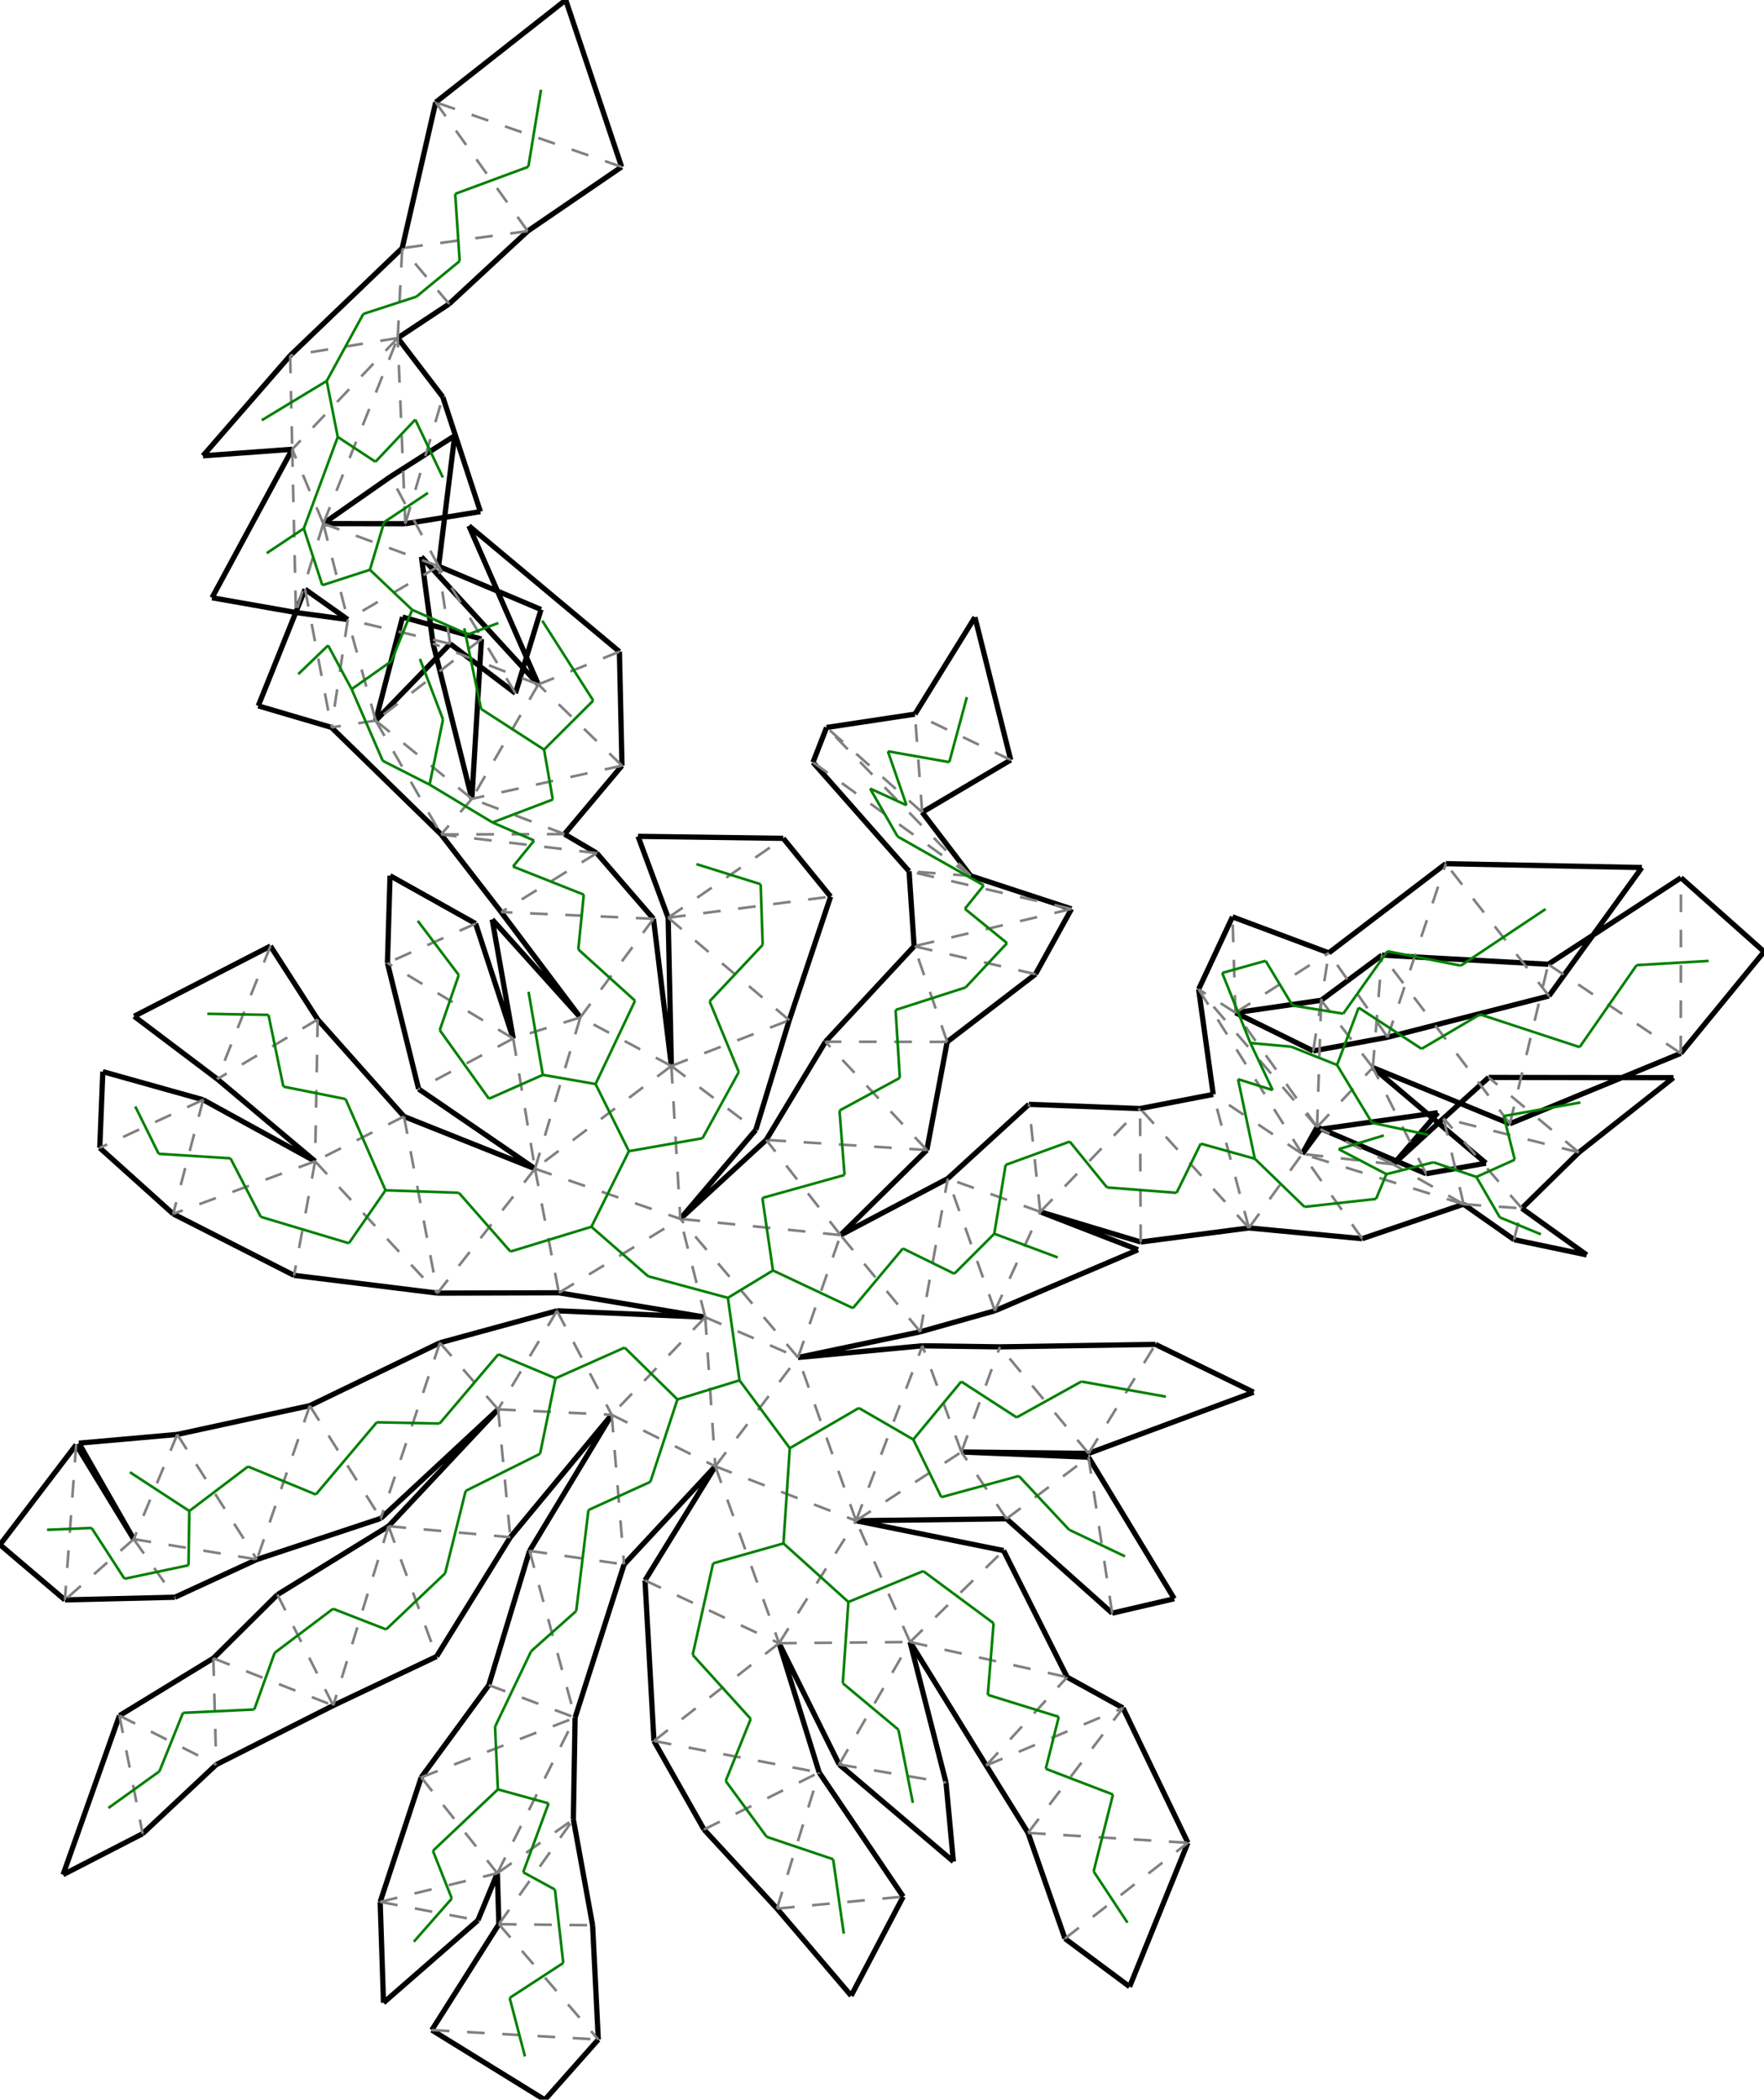 <?xml version="1.0"?>
<svg width="17518" height="20843" version="1.1" xmlns="http://www.w3.org/2000/svg" >
<defs>
<style type="text/css"><![CDATA[
.m {stroke:rgb(255,0,0);stroke-width:26.054;}
.v {stroke:rgb(0,0,255);stroke-width:26.054;}
.b {stroke:rgb(0,0,0);stroke-width:52.108;fill:white}
.n {stroke:rgb(128,128,128);stroke-width:26.054}
.t {stroke:rgb(0,128,0);stroke-width:26.054;}
.c {stroke:rgb(128,128,128);stroke-width:26.054;stroke-dasharray:175.18, 175.18;}
]]></style>
</defs>
<path fill="none" style="stroke:black;stroke-width:52.108;" d=" M 7778.18 8322.03 L 6336.06 8302.34 M 6336.06 8302.34 L 6635.52 9110.28 M 8248.63 8900.53 L 7778.18 8322.03 M 4380.81 8283.63 L 4976.84 9054.06 M 6489.42 9120.72 L 5926.07 8468.73 M 3873.39 8693.01 L 3847.58 9559.23 M 4723.47 9168.59 L 3873.39 8693.01 M 3154.9 10120.2 L 2685.76 9391.61 M 2017.48 10917.3 L 1021.04 10638.1 M 1021.04 10638.1 L 990.701 11394.6 M 2685.76 9391.61 L 1332.28 10088.4 M 1332.28 10088.4 L 2158.15 10711.9 M 756.151 14342.3 L 0 15334.2 M 0 15334.2 L 644.741 15882.2 M 2564.77 7006.92 L 3291.1 7220.66 M 3029.68 5849.59 L 2564.77 7006.92 M 626.309 18609.7 L 1416.46 18202.8 M 1186.17 17030.9 L 626.309 18609.7 M 2105.43 5933.67 L 2938.77 6080.31 M 2902.03 4460 L 2105.43 5933.67 M 2881.37 3529.95 L 2015.61 4524.96 M 2015.61 4524.96 L 2902.03 4460 M 3994.14 2463.27 L 2881.37 3529.95 M 3949.76 3355.3 L 4460.21 3017.15 M 4460.21 3017.15 L 5240.39 2294.31 M 12402.9 12189.7 L 13527.7 12296.2 M 12048.2 10864 L 11322 11004.5 M 9027.81 8649.28 L 9077.98 9393.24 M 10283.3 9670.43 L 10640.8 9022.8 M 7838.08 10127.6 L 8248.63 8900.53 M 5763.01 10099.7 L 4887.75 9127.41 M 4887.75 9127.41 L 5096.64 10309 M 4976.84 9054.06 L 5763.01 10099.7 M 990.701 11394.6 L 1719.78 12050.2 M 1327.8 15278.8 L 756.151 14342.3 M 783.582 14326.1 L 1327.8 15278.8 M 1760.26 14239.6 L 783.582 14326.1 M 4288.13 20152.1 L 5410.43 20844.9 M 5410.43 20844.9 L 5941.57 20246 M 10575.9 19243.7 L 11218 19721.6 M 11218 19721.6 L 11796.8 18293 M 11328.1 12329.2 L 12402.9 12189.7 M 9406.42 10342.7 L 10283.3 9670.43 M 5096.64 10309 L 4723.47 9168.59 M 2158.15 10711.9 L 3129.19 11527.8 M 1416.46 18202.8 L 2147.34 17517.3 M 4954.33 19101.1 L 4288.13 20152.1 M 10209.4 18194.7 L 10575.9 19243.7 M 11796.8 18293 L 11152.2 16954.6 M 4326.98 1015.55 L 3994.14 2463.27 M 5240.39 2294.31 L 6173.19 1656.73 M 10330.7 12029.6 L 11328.1 12329.2 M 6635.52 9110.28 L 6667.16 10581.7 M 6667.16 10581.7 L 6489.42 9120.72 M 3129.19 11527.8 L 2017.48 10917.3 M 644.741 15882.2 L 1737.05 15855.6 M 1737.05 15855.6 L 2551.76 15480.5 M 3808.54 19881.3 L 4745.94 19063 M 3775.43 18879.8 L 3808.54 19881.3 M 5941.57 20246 L 5885.07 19111.7 M 5618.28 0 L 4326.98 1015.55 M 6173.19 1656.73 L 5618.28 0 M 12449.2 13820.4 L 11474.9 13345.7 M 10811 14427.6 L 12449.2 13820.4 M 11322 11004.5 L 10217.8 10962.6 M 9077.98 9393.24 L 8197.27 10341.2 M 7505.7 11216.1 L 7838.08 10127.6 M 1719.78 12050.2 L 2920.02 12660.3 M 3076.02 13954 L 1760.26 14239.6 M 8452.69 19811.1 L 8969.63 18827.5 M 7716.23 18946.5 L 8452.69 19811.1 M 9879.96 13012.1 L 11301.6 12406.3 M 11301.6 12406.3 L 10330.7 12029.6 M 2551.76 15480.5 L 3781.28 15073.1 M 5885.07 19111.7 L 5693.81 18059.9 M 8969.63 18827.5 L 8135 17595.2 M 11474.9 13345.7 L 9929.73 13370.1 M 6756.27 12099.6 L 7505.7 11216.1 M 4368.57 13329.7 L 3076.02 13954 M 6991 18161.1 L 7716.23 18946.5 M 9547.75 14413.6 L 10811 14427.6 M 3781.28 15073.1 L 4946.74 13990.6 M 6494.3 17282.3 L 6991 18161.1 M 9929.73 13370.1 L 9160.45 13359.6 M 5550 12833.4 L 7003.7 13075.5 M 4946.74 13990.6 L 3858.23 15150.4 M 8135 17595.2 L 7736.84 16312 M 9160.45 13359.6 L 7925.01 13475.6 M 7003.7 13075.5 L 5531.35 13011.9 M 5068.06 15259.8 L 6074.68 14044.2 M 5711.16 17050.6 L 6197.62 15530 M 6405.41 15688.3 L 6494.3 17282.3 M 6197.62 15530 L 7103.53 14556.1 M 6074.68 14044.2 L 5258.87 15395.3 M 7103.53 14556.1 L 6405.41 15688.3 M 9639.77 8694.37 L 9158.02 8063.49 M 8208.47 7221.63 L 8073.6 7567.81 M 8073.6 7567.81 L 9027.81 8649.28 M 5926.07 8468.73 L 5606.11 8279.9 M 3291.1 7220.66 L 4380.81 8283.63 M 14534.7 11954 L 15035.9 12305.8 M 13527.7 12296.2 L 14534.7 11954 M 13113.2 11210 L 12932.5 11454.7 M 11903.4 9820.43 L 12048.2 10864 M 12932.5 11454.7 L 13079.7 11188.5 M 10640.8 9022.8 L 9639.77 8694.37 M 9086.04 7089.31 L 8208.47 7221.63 M 5606.11 8279.9 L 6177.02 7600.42 M 3453.87 6150.01 L 3029.68 5849.59 M 2938.77 6080.31 L 3453.87 6150.01 M 12239.7 9101.42 L 11903.4 9820.43 M 4686.06 7929.68 L 4781.09 6343.76 M 4470.32 6391.11 L 5118.79 6881.69 M 5118.79 6881.69 L 5372.95 6050.73 M 5372.95 6050.73 L 4355.76 5621.02 M 3731.09 7153.25 L 4470.32 6391.11 M 4184.89 5527.17 L 4300.51 6388.41 M 5346.01 6794.4 L 4184.89 5527.17 M 14358 8573.56 L 13196.3 9459.05 M 9682.04 6127.15 L 9086.04 7089.31 M 10037.2 7544.05 L 9682.04 6127.15 M 17518.8 9447.23 L 16693.6 8713.49 M 16691.4 10456.3 L 17518.8 9447.23 M 4515.39 4325.88 L 3878.69 4731.31 M 4355.76 5621.02 L 4515.39 4325.88 M 4770.6 5078.95 L 4397.37 3941.17 M 4025.36 5198.84 L 4770.6 5078.95 M 14784 10695.7 L 14336.1 11101 M 14757 11546.9 L 13633.4 10597.6 M 14162.1 11651.4 L 14757 11546.9 M 13724 9481.52 L 13120.5 9929.9 M 13041.2 10432.4 L 13780.6 10296.6 M 3878.69 4731.31 L 3210.6 5197.66 M 4397.37 3941.17 L 3949.76 3355.3 M 3210.6 5197.66 L 4025.36 5198.84 M 15035.9 12305.8 L 15757.4 12457.4 M 15757.4 12457.4 L 15113 11994.9 M 15113 11994.9 L 15679.6 11439.8 M 14336.1 11101 L 13836.6 11558.3 M 14278.8 11045.5 L 13113.2 11210 M 13836.6 11558.3 L 14278.8 11045.5 M 13079.7 11188.5 L 14162.1 11651.4 M 13120.5 9929.9 L 12269.4 10053 M 12269.4 10053 L 13041.2 10432.4 M 13196.3 9459.05 L 12239.7 9101.42 M 9158.02 8063.49 L 10037.2 7544.05 M 6177.02 7600.42 L 6151.14 6468.91 M 4300.51 6388.41 L 4686.06 7929.68 M 4781.09 6343.76 L 3997.78 6125.54 M 3997.78 6125.54 L 3731.09 7153.25 M 13633.4 10597.6 L 14994.4 11155.5 M 6151.14 6468.91 L 4656.62 5219.98 M 4656.62 5219.98 L 5346.01 6794.4 M 15375.2 9572.32 L 13724 9481.52 M 16619.4 10697.8 L 14784 10695.7 M 15679.6 11439.8 L 16619.4 10697.8 M 14994.4 11155.5 L 16691.4 10456.3 M 13780.6 10296.6 L 15382.7 9886.6 M 15382.7 9886.6 L 16305.3 8612.02 M 16305.3 8612.02 L 14358 8573.56 M 16693.6 8713.49 L 15375.2 9572.32 M 4344.58 12836.6 L 5550 12833.4 M 5313.03 11601.8 L 4011.83 11083 M 2920.02 12660.3 L 4344.58 12836.6 M 4157.2 10810.4 L 5313.03 11601.8 M 3847.58 9559.23 L 4157.2 10810.4 M 4011.83 11083 L 3154.9 10120.2 M 5531.35 13011.9 L 4368.57 13329.7 M 8197.27 10341.2 L 7609.28 11315.7 M 8347.26 12260.5 L 9204.51 11415.9 M 7609.28 11315.7 L 6756.27 12099.6 M 7925.01 13475.6 L 9139.42 13220.7 M 9411.85 11699.5 L 8347.26 12260.5 M 9139.42 13220.7 L 9879.96 13012.1 M 10217.8 10962.6 L 9411.85 11699.5 M 9204.51 11415.9 L 9406.42 10342.7 M 3858.23 15150.4 L 2755.36 15829.7 M 3309.51 16930.6 L 4335.3 16443.9 M 2755.36 15829.7 L 2118.63 16461.3 M 4335.3 16443.9 L 5068.06 15259.8 M 5258.87 15395.3 L 4854.44 16727.8 M 4854.44 16727.8 L 4183.23 17643.5 M 5693.81 18059.9 L 5711.16 17050.6 M 4183.23 17643.5 L 3775.43 18879.8 M 2147.34 17517.3 L 3309.51 16930.6 M 2118.63 16461.3 L 1186.17 17030.9 M 4938.99 18595.6 L 4954.33 19101.1 M 4745.94 19063 L 4938.99 18595.6 M 10597.9 16648.8 L 9966.15 15392.2 M 9966.15 15392.2 L 8501.2 15096 M 9037.71 16300.1 L 9794.04 17525.6 M 9995.68 15076.8 L 11044.7 16013.7 M 7736.84 16312 L 8333.71 17515.7 M 9394.76 17695.2 L 9037.71 16300.1 M 8333.71 17515.7 L 9467.92 18479.3 M 9467.92 18479.3 L 9394.76 17695.2 M 9794.04 17525.6 L 10209.4 18194.7 M 11152.2 16954.6 L 10597.9 16648.8 M 11661.4 15870.4 L 10810 14465.5 M 11044.7 16013.7 L 11661.4 15870.4 M 10810 14465.5 L 9547.75 14413.6 M 8501.2 15096 L 9995.68 15076.8" />
<path fill="none" class="c" d=" M 6635.52 9110.28 L 7778.18 8322.03 M 6635.52 9110.28 L 8248.63 8900.53 M 6635.52 9110.28 L 7838.08 10127.6 M 6667.16 10581.7 L 7838.08 10127.6 M 6667.16 10581.7 L 7505.7 11216.1 M 6667.16 10581.7 L 6756.27 12099.6 M 6667.16 10581.7 L 5313.03 11601.8 M 5313.03 11601.8 L 6756.27 12099.6 M 6667.16 10581.7 L 5763.01 10099.7 M 5763.01 10099.7 L 5313.03 11601.8 M 5550 12833.4 L 6756.27 12099.6 M 5096.64 10309 L 5313.03 11601.8 M 7003.7 13075.5 L 6756.27 12099.6 M 5096.64 10309 L 4157.2 10810.4 M 7925.01 13475.6 L 6756.27 12099.6 M 7003.7 13075.5 L 7925.01 13475.6 M 5096.64 10309 L 3847.58 9559.23 M 5313.03 11601.8 L 5550 12833.4 M 6489.42 9120.72 L 5763.01 10099.7 M 5763.01 10099.7 L 5096.64 10309 M 8347.26 12260.5 L 6756.27 12099.6 M 6489.42 9120.72 L 4976.84 9054.06 M 7103.53 14556.1 L 7925.01 13475.6 M 8347.26 12260.5 L 7609.28 11315.7 M 5926.07 8468.73 L 4976.84 9054.06 M 8501.2 15096 L 7925.01 13475.6 M 7103.53 14556.1 L 8501.2 15096 M 9204.51 11415.9 L 7609.28 11315.7 M 7103.53 14556.1 L 7736.84 16312 M 7736.84 16312 L 8501.2 15096 M 9204.51 11415.9 L 8197.27 10341.2 M 6405.41 15688.3 L 7736.84 16312 M 9037.71 16300.1 L 8501.2 15096 M 7736.84 16312 L 9037.71 16300.1 M 6494.3 17282.3 L 7736.84 16312 M 9037.71 16300.1 L 9966.15 15392.2 M 8333.71 17515.7 L 9037.71 16300.1 M 6494.3 17282.3 L 8135 17595.2 M 9406.42 10342.7 L 8197.27 10341.2 M 8333.71 17515.7 L 9394.76 17695.2 M 5926.07 8468.73 L 4380.81 8283.63 M 8501.2 15096 L 9160.45 13359.6 M 9406.42 10342.7 L 9077.98 9393.24 M 5313.03 11601.8 L 4344.58 12836.6 M 4723.47 9168.59 L 3847.58 9559.23 M 5606.11 8279.9 L 4380.81 8283.63 M 9547.75 14413.6 L 9160.45 13359.6 M 8501.2 15096 L 9547.75 14413.6 M 4011.83 11083 L 4344.58 12836.6 M 10283.3 9670.43 L 9077.98 9393.24 M 9995.68 15076.8 L 9547.75 14413.6 M 4011.83 11083 L 3129.19 11527.8 M 3129.19 11527.8 L 4344.58 12836.6 M 10640.8 9022.8 L 9077.98 9393.24 M 9995.68 15076.8 L 10810 14465.5 M 3154.9 10120.2 L 3129.19 11527.8 M 3129.19 11527.8 L 2920.02 12660.3 M 10640.8 9022.8 L 9027.81 8649.28 M 11044.7 16013.7 L 10810 14465.5 M 3154.9 10120.2 L 2158.15 10711.9 M 3129.19 11527.8 L 1719.78 12050.2 M 2685.76 9391.61 L 2158.15 10711.9 M 2017.48 10917.3 L 1719.78 12050.2 M 9639.77 8694.37 L 9027.81 8649.28 M 2017.48 10917.3 L 990.701 11394.6 M 9639.77 8694.37 L 8073.6 7567.81 M 4686.06 7929.68 L 4380.81 8283.63 M 9639.77 8694.37 L 8208.47 7221.63 M 4686.06 7929.68 L 3731.09 7153.25 M 3731.09 7153.25 L 4380.81 8283.63 M 9158.02 8063.49 L 8208.47 7221.63 M 4781.09 6343.76 L 3731.09 7153.25 M 3731.09 7153.25 L 3291.1 7220.66 M 9158.02 8063.49 L 9086.04 7089.31 M 3453.87 6150.01 L 3291.1 7220.66 M 3731.09 7153.25 L 3453.87 6150.01 M 10037.2 7544.05 L 9086.04 7089.31 M 3029.68 5849.59 L 3291.1 7220.66 M 4470.32 6391.11 L 3453.87 6150.01 M 5606.11 8279.9 L 4686.06 7929.68 M 4355.76 5621.02 L 3453.87 6150.01 M 4470.32 6391.11 L 4355.76 5621.02 M 6177.02 7600.42 L 4686.06 7929.68 M 3210.6 5197.66 L 3453.87 6150.01 M 4355.76 5621.02 L 3210.6 5197.66 M 5118.79 6881.69 L 4355.76 5621.02 M 6177.02 7600.42 L 5346.01 6794.4 M 5346.01 6794.4 L 4686.06 7929.68 M 3210.6 5197.66 L 2938.77 6080.31 M 4355.76 5621.02 L 3878.69 4731.31 M 6151.14 6468.91 L 5346.01 6794.4 M 5346.01 6794.4 L 4300.51 6388.41 M 3210.6 5197.66 L 2902.03 4460 M 9547.75 14413.6 L 9929.73 13370.1 M 7925.01 13475.6 L 8347.26 12260.5 M 7003.7 13075.5 L 7103.53 14556.1 M 9037.71 16300.1 L 10597.9 16648.8 M 6991 18161.1 L 8135 17595.2 M 3949.76 3355.3 L 2902.03 4460 M 3210.6 5197.66 L 3949.76 3355.3 M 6074.68 14044.2 L 7103.53 14556.1 M 9794.04 17525.6 L 10597.9 16648.8 M 7716.23 18946.5 L 8135 17595.2 M 2881.37 3529.95 L 2902.03 4460 M 3949.76 3355.3 L 2881.37 3529.95 M 4025.36 5198.84 L 3949.76 3355.3 M 6074.68 14044.2 L 6197.62 15530 M 9794.04 17525.6 L 11152.2 16954.6 M 3949.76 3355.3 L 3994.14 2463.27 M 4025.36 5198.84 L 4397.37 3941.17 M 5258.87 15395.3 L 6197.62 15530 M 10209.4 18194.7 L 11152.2 16954.6 M 4460.21 3017.15 L 3994.14 2463.27 M 7716.23 18946.5 L 8969.63 18827.5 M 5258.87 15395.3 L 5711.16 17050.6 M 10209.4 18194.7 L 11796.8 18293 M 5240.39 2294.31 L 3994.14 2463.27 M 10811 14427.6 L 9929.73 13370.1 M 4854.44 16727.8 L 5711.16 17050.6 M 10575.9 19243.7 L 11796.8 18293 M 5240.39 2294.31 L 4326.98 1015.55 M 4183.23 17643.5 L 5711.16 17050.6 M 10811 14427.6 L 11474.9 13345.7 M 6173.19 1656.73 L 4326.98 1015.55 M 4938.99 18595.6 L 5711.16 17050.6 M 4183.23 17643.5 L 4938.99 18595.6 M 4938.99 18595.6 L 5693.81 18059.9 M 3775.43 18879.8 L 4938.99 18595.6 M 9139.42 13220.7 L 8347.26 12260.5 M 4954.33 19101.1 L 5693.81 18059.9 M 3775.43 18879.8 L 4745.94 19063 M 9139.42 13220.7 L 9411.85 11699.5 M 4954.33 19101.1 L 5885.07 19111.7 M 7003.7 13075.5 L 6074.68 14044.2 M 9879.96 13012.1 L 9411.85 11699.5 M 4954.33 19101.1 L 5941.57 20246 M 5531.35 13011.9 L 6074.68 14044.2 M 10330.7 12029.6 L 9411.85 11699.5 M 9879.96 13012.1 L 10330.7 12029.6 M 4288.13 20152.1 L 5941.57 20246 M 5531.35 13011.9 L 4946.74 13990.6 M 4946.74 13990.6 L 6074.68 14044.2 M 10330.7 12029.6 L 10217.8 10962.6 M 4368.57 13329.7 L 4946.74 13990.6 M 4946.74 13990.6 L 5068.06 15259.8 M 10330.7 12029.6 L 11322 11004.5 M 4368.57 13329.7 L 3781.28 15073.1 M 3858.23 15150.4 L 5068.06 15259.8 M 11328.1 12329.2 L 11322 11004.5 M 3076.02 13954 L 3781.28 15073.1 M 3858.23 15150.4 L 4335.3 16443.9 M 12402.9 12189.7 L 11322 11004.5 M 3076.02 13954 L 2551.76 15480.5 M 3858.23 15150.4 L 3309.51 16930.6 M 12402.9 12189.7 L 12048.2 10864 M 1760.26 14239.6 L 2551.76 15480.5 M 2755.36 15829.7 L 3309.51 16930.6 M 12932.5 11454.7 L 12048.2 10864 M 12402.9 12189.7 L 12932.5 11454.7 M 1760.26 14239.6 L 1327.8 15278.8 M 1327.8 15278.8 L 2551.76 15480.5 M 2118.63 16461.3 L 3309.51 16930.6 M 12932.5 11454.7 L 11903.4 9820.43 M 13527.7 12296.2 L 12932.5 11454.7 M 1327.8 15278.8 L 1737.05 15855.6 M 2118.63 16461.3 L 2147.34 17517.3 M 13079.7 11188.5 L 11903.4 9820.43 M 14534.7 11954 L 12932.5 11454.7 M 1327.8 15278.8 L 644.741 15882.2 M 1186.17 17030.9 L 2147.34 17517.3 M 13079.7 11188.5 L 12269.4 10053 M 12269.4 10053 L 11903.4 9820.43 M 13079.7 11188.5 L 13120.5 9929.9 M 12269.4 10053 L 12239.7 9101.42 M 13633.4 10597.6 L 13120.5 9929.9 M 13079.7 11188.5 L 13633.4 10597.6 M 12269.4 10053 L 13196.3 9459.05 M 13633.4 10597.6 L 13724 9481.52 M 14162.1 11651.4 L 13633.4 10597.6 M 13041.2 10432.4 L 13196.3 9459.05 M 14994.4 11155.5 L 13724 9481.52 M 13780.6 10296.6 L 13196.3 9459.05 M 14994.4 11155.5 L 15375.2 9572.32 M 13780.6 10296.6 L 14358 8573.56 M 16691.4 10456.3 L 15375.2 9572.32 M 15382.7 9886.6 L 14358 8573.56 M 16691.4 10456.3 L 16693.6 8713.49 M 14534.7 11954 L 13836.6 11558.3 M 13836.6 11558.3 L 12932.5 11454.7 M 14534.7 11954 L 14336.1 11101 M 13836.6 11558.3 L 13113.2 11210 M 14534.7 11954 L 15113 11994.9 M 15113 11994.9 L 14336.1 11101 M 15035.9 12305.8 L 15113 11994.9 M 15679.6 11439.8 L 14336.1 11101 M 756.151 14342.3 L 644.741 15882.2 M 15679.6 11439.8 L 14784 10695.7 M 1186.17 17030.9 L 1416.46 18202.8 M 2902.03 4460 L 2938.77 6080.31" />
<line x1="7554.112" y1="8777.617" x2="6916.588" y2="8578.22" class="t" />
<line x1="7574.077" y1="9379.472" x2="7554.112" y2="8777.617" class="t" />
<line x1="7046.92" y1="9939.873" x2="7574.077" y2="9379.472" class="t" />
<line x1="7336.977" y1="10641.819" x2="7046.92" y2="9939.873" class="t" />
<line x1="6976.375" y1="11299.15" x2="7336.977" y2="10641.819" class="t" />
<line x1="6245.487" y1="11427.696" x2="6976.375" y2="11299.15" class="t" />
<line x1="5914.4" y1="10761.066" x2="6245.487" y2="11427.696" class="t" />
<line x1="5873.1" y1="12178.262" x2="6245.487" y2="11427.696" class="t" />
<line x1="6306.53" y1="9934.05" x2="5914.4" y2="10761.066" class="t" />
<line x1="5390.893" y1="10670.167" x2="5914.4" y2="10761.066" class="t" />
<line x1="6436.654" y1="12669.516" x2="5873.1" y2="12178.262" class="t" />
<line x1="4855.623" y1="10907.052" x2="5390.893" y2="10670.167" class="t" />
<line x1="7228.325" y1="12883.557" x2="6436.654" y2="12669.516" class="t" />
<line x1="4367.139" y1="10226.207" x2="4855.623" y2="10907.052" class="t" />
<line x1="7676.179" y1="12611.866" x2="7228.325" y2="12883.557" class="t" />
<line x1="7344.079" y1="13702.378" x2="7228.325" y2="12883.557" class="t" />
<line x1="4555.896" y1="9678.952" x2="4367.139" y2="10226.207" class="t" />
<line x1="5069.205" y1="12423.919" x2="5873.1" y2="12178.262" class="t" />
<line x1="5743.089" y1="9424.825" x2="6306.53" y2="9934.05" class="t" />
<line x1="5249.13" y1="9845.383" x2="5390.893" y2="10670.167" class="t" />
<line x1="7570.937" y1="11891.906" x2="7676.179" y2="12611.866" class="t" />
<line x1="5797.443" y1="8881.169" x2="5743.089" y2="9424.825" class="t" />
<line x1="7843.245" y1="14375.869" x2="7344.079" y2="13702.378" class="t" />
<line x1="8387.017" y1="11664.026" x2="7570.937" y2="11891.906" class="t" />
<line x1="5094.573" y1="8602.141" x2="5797.443" y2="8881.169" class="t" />
<line x1="8528.884" y1="13977.061" x2="7843.245" y2="14375.869" class="t" />
<line x1="7780.522" y1="15321.345" x2="7843.245" y2="14375.869" class="t" />
<line x1="8337.022" y1="11024.27" x2="8387.017" y2="11664.026" class="t" />
<line x1="7081.926" y1="15518.776" x2="7780.522" y2="15321.345" class="t" />
<line x1="8425.249" y1="15902.688" x2="7780.522" y2="15321.345" class="t" />
<line x1="8936.069" y1="10699.952" x2="8337.022" y2="11024.27" class="t" />
<line x1="6878.849" y1="16427.525" x2="7081.926" y2="15518.776" class="t" />
<line x1="9168.353" y1="15596.108" x2="8425.249" y2="15902.688" class="t" />
<line x1="8369.418" y1="16709.241" x2="8425.249" y2="15902.688" class="t" />
<line x1="7455.379" y1="17063.148" x2="6878.849" y2="16427.525" class="t" />
<line x1="9867.244" y1="16113.723" x2="9168.353" y2="15596.108" class="t" />
<line x1="8922.06" y1="17170.317" x2="8369.418" y2="16709.241" class="t" />
<line x1="7206.766" y1="17679.52" x2="7455.379" y2="17063.148" class="t" />
<line x1="8893.892" y1="10025.715" x2="8936.069" y2="10699.952" class="t" />
<line x1="9065.465" y1="17896.737" x2="8922.06" y2="17170.317" class="t" />
<line x1="5304.332" y1="8344.088" x2="5094.573" y2="8602.141" class="t" />
<line x1="9069.798" y1="14289.728" x2="8528.884" y2="13977.061" class="t" />
<line x1="9589.231" y1="9802.131" x2="8893.892" y2="10025.715" class="t" />
<line x1="4556.48" y1="11840.433" x2="5069.205" y2="12423.919" class="t" />
<line x1="4148.147" y1="9140.277" x2="4555.896" y2="9678.952" class="t" />
<line x1="4890.996" y1="8164.406" x2="5304.332" y2="8344.088" class="t" />
<line x1="9545.976" y1="13714.428" x2="9069.798" y2="14289.728" class="t" />
<line x1="9348.211" y1="14862.121" x2="9069.798" y2="14289.728" class="t" />
<line x1="3828.533" y1="11815.782" x2="4556.48" y2="11840.433" class="t" />
<line x1="10000.689" y1="9362.157" x2="9589.231" y2="9802.131" class="t" />
<line x1="10117.804" y1="14651.947" x2="9348.211" y2="14862.121" class="t" />
<line x1="3431.974" y1="10910.342" x2="3828.533" y2="11815.782" class="t" />
<line x1="3464.597" y1="12341.564" x2="3828.533" y2="11815.782" class="t" />
<line x1="9582.197" y1="9021.773" x2="10000.689" y2="9362.157" class="t" />
<line x1="10616.788" y1="15185.313" x2="10117.804" y2="14651.947" class="t" />
<line x1="2814.081" y1="10786.651" x2="3431.974" y2="10910.342" class="t" />
<line x1="2589.664" y1="12079.454" x2="3464.597" y2="12341.564" class="t" />
<line x1="9769.462" y1="8788.816" x2="9582.197" y2="9021.773" class="t" />
<line x1="11172.019" y1="15449.854" x2="10616.788" y2="15185.313" class="t" />
<line x1="2666.269" y1="10074.587" x2="2814.081" y2="10786.651" class="t" />
<line x1="2288.819" y1="11498.444" x2="2589.664" y2="12079.454" class="t" />
<line x1="2058.727" y1="10063.967" x2="2666.269" y2="10074.587" class="t" />
<line x1="1575.988" y1="11454.046" x2="2288.819" y2="11498.444" class="t" />
<line x1="8913.73" y1="8303.82" x2="9769.462" y2="8788.816" class="t" />
<line x1="1343.075" y1="10983.336" x2="1575.988" y2="11454.046" class="t" />
<line x1="8640.617" y1="7827.937" x2="8913.73" y2="8303.82" class="t" />
<line x1="4265.989" y1="7788.856" x2="4890.996" y2="8164.406" class="t" />
<line x1="9002.088" y1="7993.165" x2="8640.617" y2="7827.937" class="t" />
<line x1="4399.414" y1="7142.232" x2="4265.989" y2="7788.856" class="t" />
<line x1="3801.002" y1="7552.514" x2="4265.989" y2="7788.856" class="t" />
<line x1="8817.51" y1="7458.146" x2="9002.088" y2="7993.165" class="t" />
<line x1="4169.986" y1="6540.851" x2="4399.414" y2="7142.232" class="t" />
<line x1="3492.02" y1="6841.308" x2="3801.002" y2="7552.514" class="t" />
<line x1="9427.089" y1="7565.618" x2="8817.51" y2="7458.146" class="t" />
<line x1="3258.216" y1="6406.754" x2="3492.02" y2="6841.308" class="t" />
<line x1="3885.092" y1="6564.792" x2="3492.02" y2="6841.308" class="t" />
<line x1="9601.762" y1="6920.17" x2="9427.089" y2="7565.618" class="t" />
<line x1="2961.851" y1="6692.391" x2="3258.216" y2="6406.754" class="t" />
<line x1="4093.313" y1="6054.046" x2="3885.092" y2="6564.792" class="t" />
<line x1="5489.731" y1="7936.667" x2="4890.996" y2="8164.406" class="t" />
<line x1="3673.41" y1="5656.231" x2="4093.313" y2="6054.046" class="t" />
<line x1="4648.288" y1="6297.939" x2="4093.313" y2="6054.046" class="t" />
<line x1="5403.03" y1="7441.5" x2="5489.731" y2="7936.667" class="t" />
<line x1="3201.08" y1="5809.329" x2="3673.41" y2="5656.231" class="t" />
<line x1="3815.017" y1="5183.33" x2="3673.41" y2="5656.231" class="t" />
<line x1="4949.167" y1="6184.481" x2="4648.288" y2="6297.939" class="t" />
<line x1="5891.389" y1="6954.577" x2="5403.03" y2="7441.5" class="t" />
<line x1="4777.527" y1="7037.497" x2="5403.03" y2="7441.5" class="t" />
<line x1="3017.134" y1="5245.991" x2="3201.08" y2="5809.329" class="t" />
<line x1="4249.944" y1="4892.737" x2="3815.017" y2="5183.33" class="t" />
<line x1="5384.589" y1="6161.096" x2="5891.389" y2="6954.577" class="t" />
<line x1="4610.469" y1="6236.659" x2="4777.527" y2="7037.497" class="t" />
<line x1="3354.13" y1="4337.654" x2="3017.134" y2="5245.991" class="t" />
<line x1="10096.15" y1="14070.409" x2="9545.976" y2="13714.428" class="t" />
<line x1="8470.565" y1="12985.578" x2="7676.179" y2="12611.866" class="t" />
<line x1="6727.301" y1="13891.92" x2="7344.079" y2="13702.378" class="t" />
<line x1="9809.874" y1="16824.833" x2="9867.244" y2="16113.723" class="t" />
<line x1="7614.076" y1="18234.242" x2="7206.766" y2="17679.52" class="t" />
<line x1="3244.384" y1="3781.749" x2="3354.13" y2="4337.654" class="t" />
<line x1="3728.572" y1="4583.934" x2="3354.13" y2="4337.654" class="t" />
<line x1="6458.607" y1="14710.094" x2="6727.301" y2="13891.92" class="t" />
<line x1="10514.714" y1="17043.007" x2="9809.874" y2="16824.833" class="t" />
<line x1="8273.617" y1="18456.362" x2="7614.076" y2="18234.242" class="t" />
<line x1="2599.67" y1="4171.636" x2="3244.384" y2="3781.749" class="t" />
<line x1="3608.421" y1="3116.173" x2="3244.384" y2="3781.749" class="t" />
<line x1="4124.159" y1="4165.103" x2="3728.572" y2="4583.934" class="t" />
<line x1="5843.722" y1="14989.829" x2="6458.607" y2="14710.094" class="t" />
<line x1="10385.212" y1="17558.29" x2="10514.714" y2="17043.007" class="t" />
<line x1="4134.701" y1="2945.239" x2="3608.421" y2="3116.173" class="t" />
<line x1="4397.773" y1="4739.655" x2="4124.159" y2="4165.103" class="t" />
<line x1="5722.55" y1="15991.973" x2="5843.722" y2="14989.829" class="t" />
<line x1="11052.79" y1="17814.091" x2="10385.212" y2="17558.29" class="t" />
<line x1="4564.913" y1="2591.576" x2="4134.701" y2="2945.239" class="t" />
<line x1="8379.514" y1="19195.01" x2="8273.617" y2="18456.362" class="t" />
<line x1="5274.827" y1="16391.216" x2="5722.55" y2="15991.973" class="t" />
<line x1="10860.67" y1="18577.135" x2="11052.79" y2="17814.091" class="t" />
<line x1="4520.505" y1="1924.376" x2="4564.913" y2="2591.576" class="t" />
<line x1="10738.516" y1="13714.462" x2="10096.15" y2="14070.409" class="t" />
<line x1="4916.28" y1="17140.634" x2="5274.827" y2="16391.216" class="t" />
<line x1="11196.881" y1="19086.116" x2="10860.67" y2="18577.135" class="t" />
<line x1="5246.854" y1="1655.529" x2="4520.505" y2="1924.376" class="t" />
<line x1="4944.464" y1="17763.229" x2="4916.28" y2="17140.634" class="t" />
<line x1="11578.355" y1="13864.548" x2="10738.516" y2="13714.462" class="t" />
<line x1="5372.816" y1="890.76" x2="5246.854" y2="1655.529" class="t" />
<line x1="5447.991" y1="17902.03" x2="4944.464" y2="17763.229" class="t" />
<line x1="4299.217" y1="18372.974" x2="4944.464" y2="17763.229" class="t" />
<line x1="5195.712" y1="18585.513" x2="5447.991" y2="17902.03" class="t" />
<line x1="4486.788" y1="18846.134" x2="4299.217" y2="18372.974" class="t" />
<line x1="8966.178" y1="12393.548" x2="8470.565" y2="12985.578" class="t" />
<line x1="5511.069" y1="18757.549" x2="5195.712" y2="18585.513" class="t" />
<line x1="4109.972" y1="19274.729" x2="4486.788" y2="18846.134" class="t" />
<line x1="9477.078" y1="12644.102" x2="8966.178" y2="12393.548" class="t" />
<line x1="5593.654" y1="19486.256" x2="5511.069" y2="18757.549" class="t" />
<line x1="6203.242" y1="13377.218" x2="6727.301" y2="13891.92" class="t" />
<line x1="9874.169" y1="12247.057" x2="9477.078" y2="12644.102" class="t" />
<line x1="5061.341" y1="19833.052" x2="5593.654" y2="19486.256" class="t" />
<line x1="5517.589" y1="13682.249" x2="6203.242" y2="13377.218" class="t" />
<line x1="9986.796" y1="11563.885" x2="9874.169" y2="12247.057" class="t" />
<line x1="10504.073" y1="12482.663" x2="9874.169" y2="12247.057" class="t" />
<line x1="5213.376" y1="20414.327" x2="5061.341" y2="19833.052" class="t" />
<line x1="4948.886" y1="13444.097" x2="5517.589" y2="13682.249" class="t" />
<line x1="5363.159" y1="14431.527" x2="5517.589" y2="13682.249" class="t" />
<line x1="10623.503" y1="11332.242" x2="9986.796" y2="11563.885" class="t" />
<line x1="4365.528" y1="14131.133" x2="4948.886" y2="13444.097" class="t" />
<line x1="4624.344" y1="14800.271" x2="5363.159" y2="14431.527" class="t" />
<line x1="10993.575" y1="11787.767" x2="10623.503" y2="11332.242" class="t" />
<line x1="3741.957" y1="14118.94" x2="4365.528" y2="14131.133" class="t" />
<line x1="4420.531" y1="15618.041" x2="4624.344" y2="14800.271" class="t" />
<line x1="11684.307" y1="11841.123" x2="10993.575" y2="11787.767" class="t" />
<line x1="3136.354" y1="14835.88" x2="3741.957" y2="14118.94" class="t" />
<line x1="3834.349" y1="16174.989" x2="4420.531" y2="15618.041" class="t" />
<line x1="11924.371" y1="11352.718" x2="11684.307" y2="11841.123" class="t" />
<line x1="2462.683" y1="14558.063" x2="3136.354" y2="14835.88" class="t" />
<line x1="3307.703" y1="15970.245" x2="3834.349" y2="16174.989" class="t" />
<line x1="12461.212" y1="11502.774" x2="11924.371" y2="11352.718" class="t" />
<line x1="1879.943" y1="14999.649" x2="2462.683" y2="14558.063" class="t" />
<line x1="2727.834" y1="16407.222" x2="3307.703" y2="15970.245" class="t" />
<line x1="12294.719" y1="10713.031" x2="12461.212" y2="11502.774" class="t" />
<line x1="12954.372" y1="11980.194" x2="12461.212" y2="11502.774" class="t" />
<line x1="1290.55" y1="14614.843" x2="1879.943" y2="14999.649" class="t" />
<line x1="1872.205" y1="15538.306" x2="1879.943" y2="14999.649" class="t" />
<line x1="2525.161" y1="16969.751" x2="2727.834" y2="16407.222" class="t" />
<line x1="12638.549" y1="10821.207" x2="12294.719" y2="10713.031" class="t" />
<line x1="13664.988" y1="11901.638" x2="12954.372" y2="11980.194" class="t" />
<line x1="1236.531" y1="15672.175" x2="1872.205" y2="15538.306" class="t" />
<line x1="1817.381" y1="17003.171" x2="2525.161" y2="16969.751" class="t" />
<line x1="12417.509" y1="10353.982" x2="12638.549" y2="10821.207" class="t" />
<line x1="13767.956" y1="11655.655" x2="13664.988" y2="11901.638" class="t" />
<line x1="909.566" y1="15167.761" x2="1236.531" y2="15672.175" class="t" />
<line x1="1583.325" y1="17583.652" x2="1817.381" y2="17003.171" class="t" />
<line x1="12823.209" y1="10390.47" x2="12417.509" y2="10353.982" class="t" />
<line x1="12137.512" y1="9658.295" x2="12417.509" y2="10353.982" class="t" />
<line x1="13277.894" y1="10572.001" x2="12823.209" y2="10390.47" class="t" />
<line x1="12568.458" y1="9537.836" x2="12137.512" y2="9658.295" class="t" />
<line x1="13492.652" y1="10003.015" x2="13277.894" y2="10572.001" class="t" />
<line x1="13625.08" y1="11145.835" x2="13277.894" y2="10572.001" class="t" />
<line x1="12835.604" y1="9981.49" x2="12568.458" y2="9537.836" class="t" />
<line x1="14117.286" y1="10411.564" x2="13492.652" y2="10003.015" class="t" />
<line x1="14184.171" y1="11265.308" x2="13625.08" y2="11145.835" class="t" />
<line x1="13339.359" y1="10062.674" x2="12835.604" y2="9981.49" class="t" />
<line x1="14697.86" y1="10069.798" x2="14117.286" y2="10411.564" class="t" />
<line x1="13778.3" y1="9443.065" x2="13339.359" y2="10062.674" class="t" />
<line x1="15686.994" y1="10394.734" x2="14697.86" y2="10069.798" class="t" />
<line x1="14507.1" y1="9585.581" x2="13778.3" y2="9443.065" class="t" />
<line x1="16253.38" y1="9580.716" x2="15686.994" y2="10394.734" class="t" />
<line x1="15348.654" y1="9024.062" x2="14507.1" y2="9585.581" class="t" />
<line x1="16967.925" y1="9539.018" x2="16253.38" y2="9580.716" class="t" />
<line x1="14235.826" y1="11537.77" x2="13767.956" y2="11655.655" class="t" />
<line x1="13294.113" y1="11407.648" x2="13767.956" y2="11655.655" class="t" />
<line x1="14661.272" y1="11683.327" x2="14235.826" y2="11537.77" class="t" />
<line x1="13742.893" y1="11271.231" x2="13294.113" y2="11407.648" class="t" />
<line x1="14894.532" y1="12084.905" x2="14661.272" y2="11683.327" class="t" />
<line x1="15042.879" y1="11511.94" x2="14661.272" y2="11683.327" class="t" />
<line x1="15302.094" y1="12252.7" x2="14894.532" y2="12084.905" class="t" />
<line x1="14933.216" y1="11078.872" x2="15042.879" y2="11511.94" class="t" />
<line x1="466.964" y1="15186.226" x2="909.566" y2="15167.761" class="t" />
<line x1="15694.307" y1="10944.46" x2="14933.216" y2="11078.872" class="t" />
<line x1="1076.314" y1="17947.805" x2="1583.325" y2="17583.652" class="t" />
<line x1="2648.744" y1="5491.326" x2="3017.134" y2="5245.991" class="t" />
</svg>
